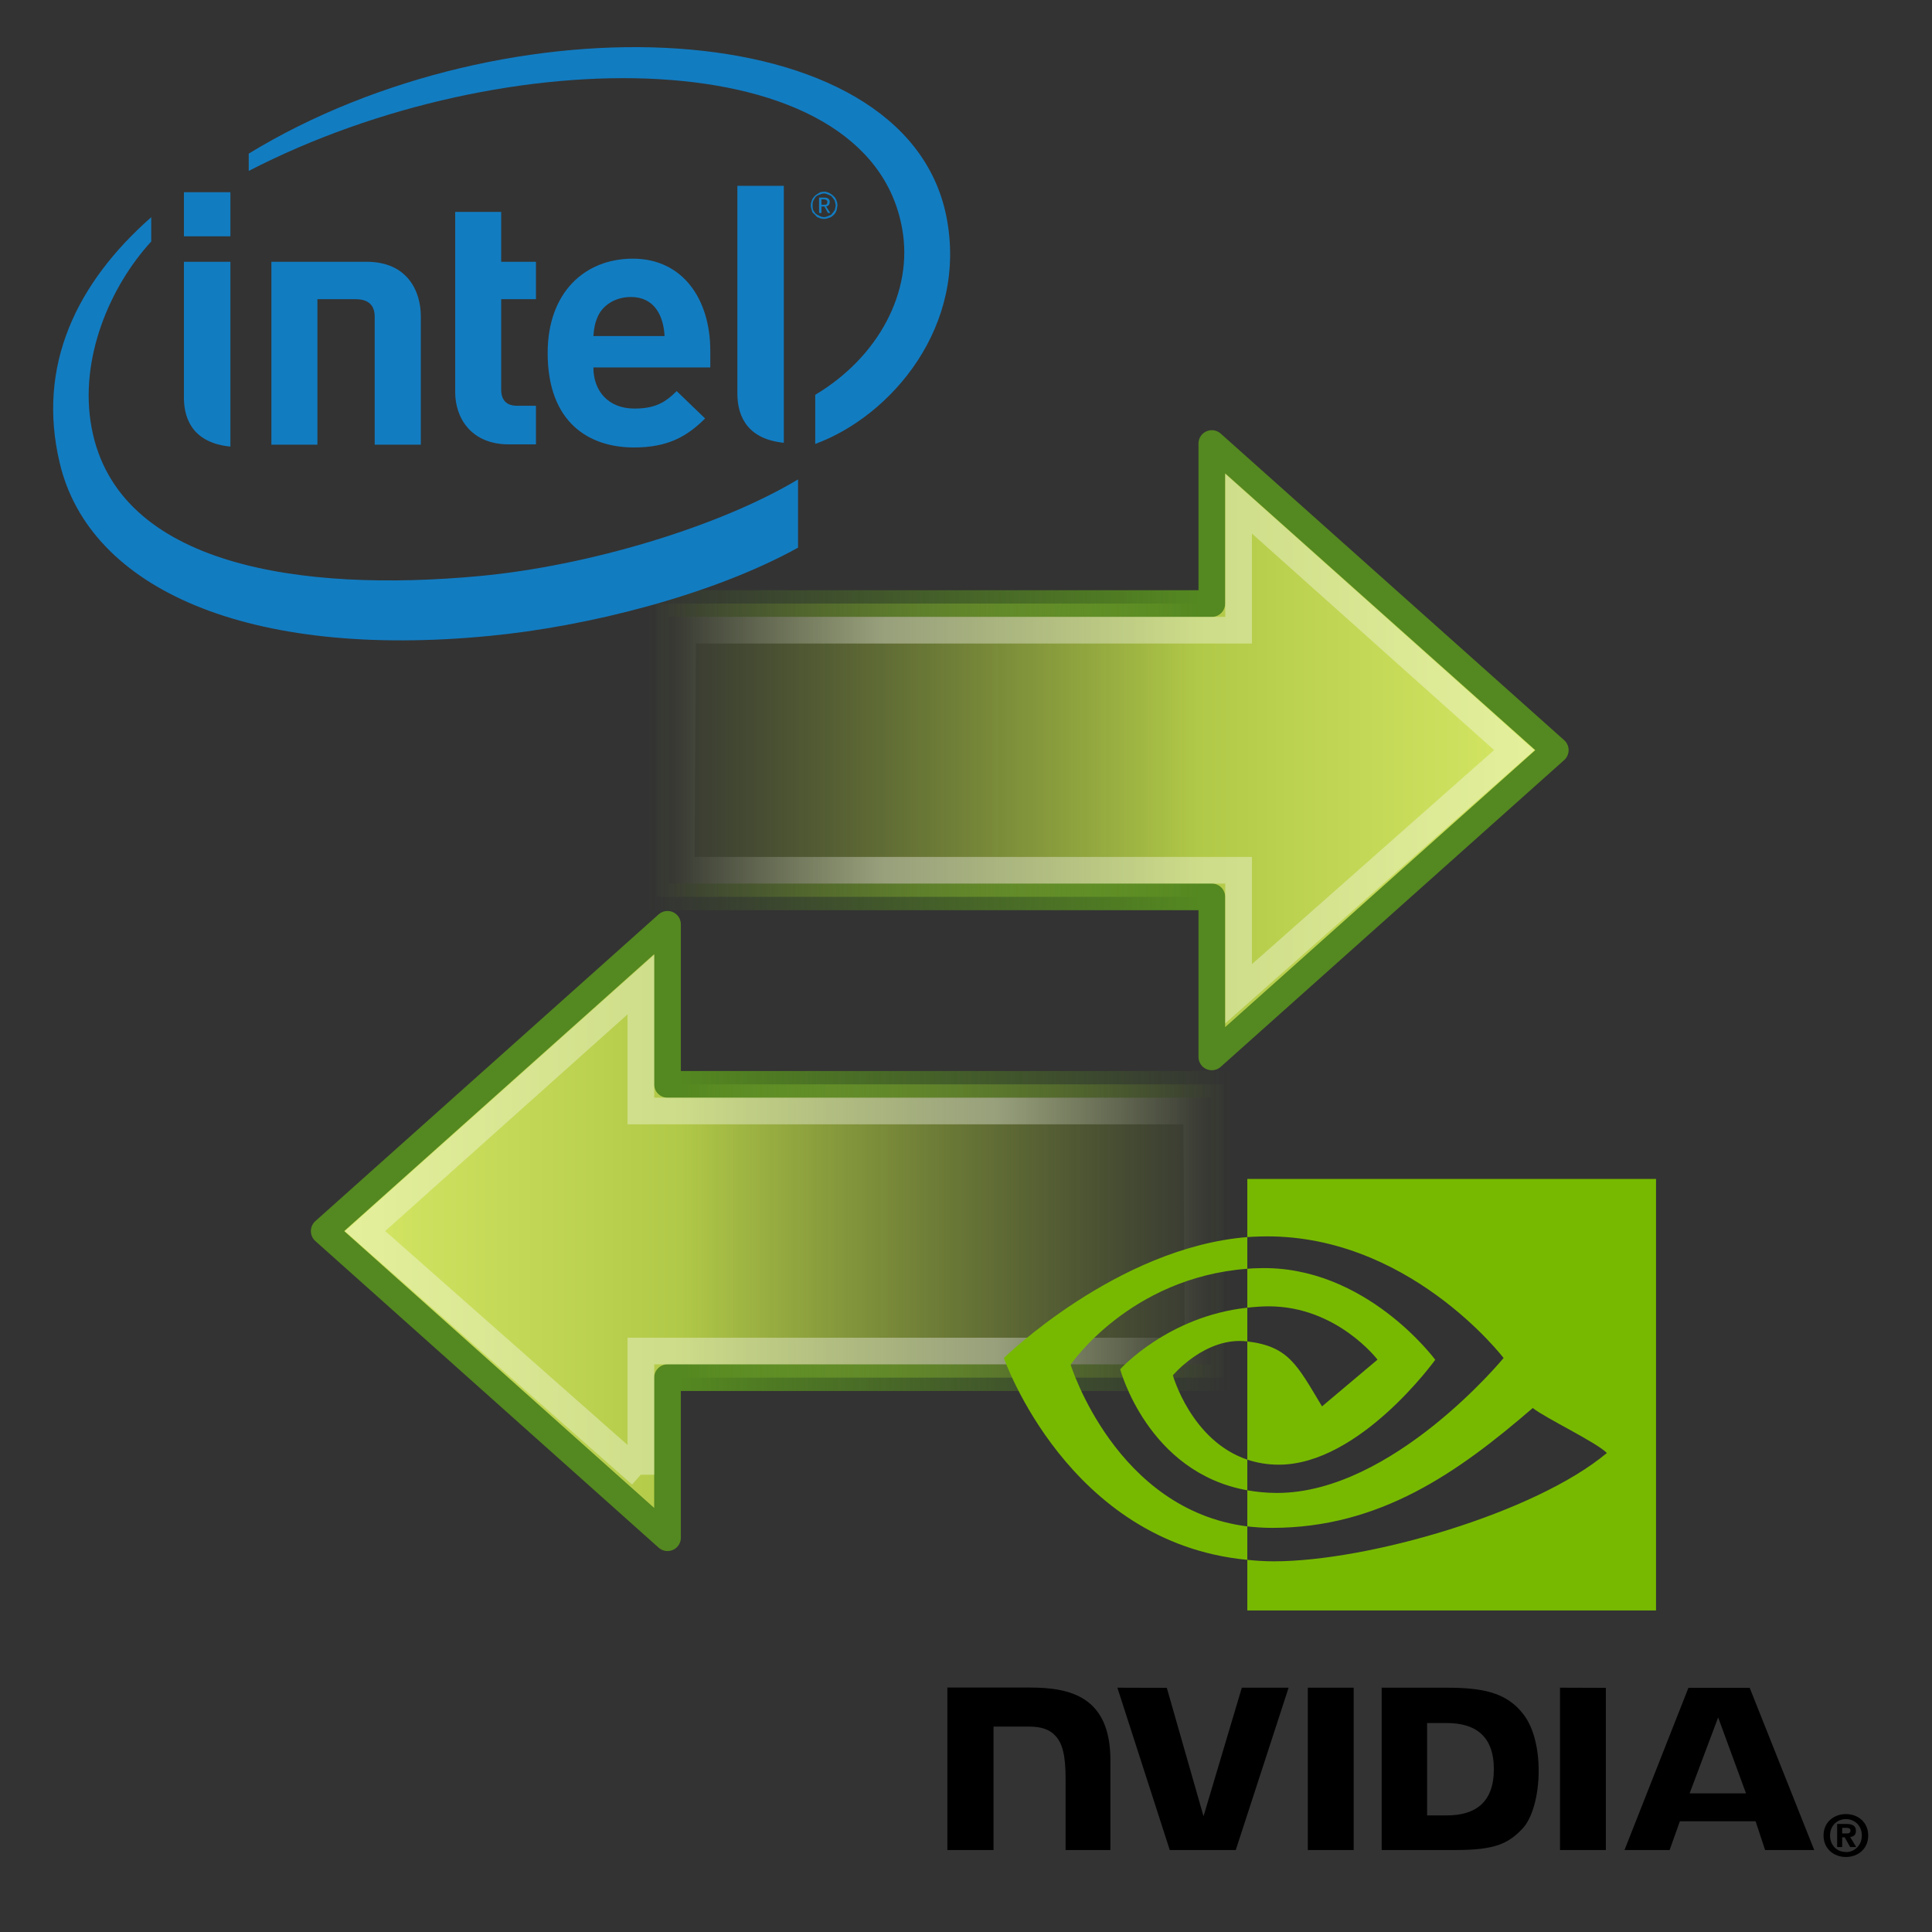 <?xml version="1.0" encoding="UTF-8"?>
<svg xmlns="http://www.w3.org/2000/svg" xmlns:xlink="http://www.w3.org/1999/xlink" width="51pt" height="51pt" viewBox="0 0 51 51" version="1.1">
<rect x="0" y="0" width="51" height="51" fill="#333333" stroke="none"/>
<defs>
<g>
<symbol overflow="visible" id="glyph0-0">
<path style="stroke:none;" d="M 0.031 0 L 0.031 -0.672 L 0.297 -0.672 L 0.297 0 Z M 0.062 -0.031 L 0.266 -0.031 L 0.266 -0.641 L 0.062 -0.641 Z M 0.062 -0.031 "/>
</symbol>
<symbol overflow="visible" id="glyph0-1">
<path style="stroke:none;" d="M 0.719 -0.344 C 0.719 -0.312 0.711 -0.281 0.703 -0.25 C 0.703 -0.219 0.691 -0.188 0.672 -0.156 C 0.66 -0.133 0.645 -0.113 0.625 -0.094 C 0.602 -0.07 0.578 -0.051 0.547 -0.031 C 0.516 -0.02 0.484 -0.008 0.453 0 C 0.43 0.008 0.406 0.016 0.375 0.016 C 0.332 0.016 0.297 0.008 0.266 0 C 0.242 -0.008 0.219 -0.02 0.188 -0.031 C 0.164 -0.051 0.145 -0.07 0.125 -0.094 C 0.102 -0.113 0.082 -0.133 0.062 -0.156 C 0.051 -0.188 0.039 -0.219 0.031 -0.25 C 0.02 -0.281 0.016 -0.312 0.016 -0.344 C 0.016 -0.375 0.02 -0.406 0.031 -0.438 C 0.039 -0.469 0.051 -0.492 0.062 -0.516 C 0.082 -0.547 0.102 -0.57 0.125 -0.594 C 0.145 -0.613 0.164 -0.629 0.188 -0.641 C 0.219 -0.66 0.242 -0.676 0.266 -0.688 C 0.297 -0.695 0.332 -0.703 0.375 -0.703 C 0.414 -0.703 0.457 -0.691 0.5 -0.672 C 0.539 -0.648 0.578 -0.625 0.609 -0.594 C 0.648 -0.562 0.676 -0.523 0.688 -0.484 C 0.707 -0.441 0.719 -0.395 0.719 -0.344 Z M 0.672 -0.344 C 0.672 -0.375 0.664 -0.398 0.656 -0.422 C 0.656 -0.453 0.645 -0.477 0.625 -0.5 C 0.613 -0.52 0.598 -0.539 0.578 -0.562 C 0.566 -0.582 0.547 -0.598 0.516 -0.609 C 0.492 -0.617 0.469 -0.629 0.438 -0.641 C 0.414 -0.648 0.395 -0.656 0.375 -0.656 C 0.332 -0.656 0.289 -0.645 0.25 -0.625 C 0.207 -0.613 0.172 -0.594 0.141 -0.562 C 0.117 -0.531 0.098 -0.492 0.078 -0.453 C 0.066 -0.422 0.062 -0.383 0.062 -0.344 C 0.062 -0.301 0.066 -0.258 0.078 -0.219 C 0.098 -0.188 0.117 -0.156 0.141 -0.125 C 0.172 -0.102 0.207 -0.082 0.25 -0.062 C 0.289 -0.039 0.332 -0.031 0.375 -0.031 C 0.395 -0.031 0.414 -0.035 0.438 -0.047 C 0.469 -0.055 0.492 -0.066 0.516 -0.078 C 0.547 -0.086 0.566 -0.102 0.578 -0.125 C 0.598 -0.145 0.613 -0.164 0.625 -0.188 C 0.645 -0.207 0.656 -0.227 0.656 -0.25 C 0.664 -0.281 0.672 -0.312 0.672 -0.344 Z M 0.469 -0.141 L 0.375 -0.312 L 0.297 -0.312 L 0.297 -0.141 L 0.234 -0.141 L 0.234 -0.547 L 0.375 -0.547 C 0.426 -0.547 0.461 -0.535 0.484 -0.516 C 0.504 -0.492 0.516 -0.469 0.516 -0.438 C 0.516 -0.395 0.504 -0.363 0.484 -0.344 C 0.473 -0.332 0.453 -0.32 0.422 -0.312 L 0.531 -0.141 Z M 0.453 -0.438 C 0.453 -0.457 0.441 -0.473 0.422 -0.484 C 0.41 -0.492 0.395 -0.5 0.375 -0.5 L 0.297 -0.5 L 0.297 -0.359 L 0.375 -0.359 C 0.406 -0.359 0.426 -0.363 0.438 -0.375 C 0.445 -0.383 0.453 -0.406 0.453 -0.438 Z M 0.453 -0.438 "/>
</symbol>
</g>
<linearGradient id="linear0" gradientUnits="userSpaceOnUse" x1="62.953" y1="23.891" x2="2.497" y2="23.891" gradientTransform="matrix(0.557,0,0,-0.552,-0.375,45.697)">
<stop offset="0" style="stop-color:rgb(54.902%,67.059%,16.471%);stop-opacity:0;"/>
<stop offset="0.613" style="stop-color:rgb(69.412%,78.824%,28.235%);stop-opacity:1;"/>
<stop offset="1" style="stop-color:rgb(84.314%,90.98%,40%);stop-opacity:1;"/>
</linearGradient>
<linearGradient id="linear1" gradientUnits="userSpaceOnUse" x1="40.808" y1="44.845" x2="40.808" y2="26.149" gradientTransform="matrix(0,1.096,-1.107,0,63.651,-12.206)">
<stop offset="0" style="stop-color:rgb(32.941%,53.333%,12.549%);stop-opacity:1;"/>
<stop offset="1" style="stop-color:rgb(32.941%,53.333%,12.549%);stop-opacity:0;"/>
</linearGradient>
<linearGradient id="linear2" gradientUnits="userSpaceOnUse" x1="3.888" y1="26.023" x2="-8.798" y2="26.023" gradientTransform="matrix(-0.627,0,0,-0.588,28.215,48.213)">
<stop offset="0" style="stop-color:rgb(100%,100%,100%);stop-opacity:0.353;"/>
<stop offset="1" style="stop-color:rgb(100%,100%,100%);stop-opacity:0;"/>
</linearGradient>
<linearGradient id="linear3" gradientUnits="userSpaceOnUse" x1="62.953" y1="23.891" x2="2.497" y2="23.891" gradientTransform="matrix(0.557,0,0,-0.552,-0.375,45.697)">
<stop offset="0" style="stop-color:rgb(54.902%,67.059%,16.471%);stop-opacity:0;"/>
<stop offset="0.613" style="stop-color:rgb(69.412%,78.824%,28.235%);stop-opacity:1;"/>
<stop offset="1" style="stop-color:rgb(84.314%,90.98%,40%);stop-opacity:1;"/>
</linearGradient>
<linearGradient id="linear4" gradientUnits="userSpaceOnUse" x1="40.808" y1="44.845" x2="40.808" y2="26.149" gradientTransform="matrix(0,1.096,-1.107,0,63.651,-12.206)">
<stop offset="0" style="stop-color:rgb(32.941%,53.333%,12.549%);stop-opacity:1;"/>
<stop offset="1" style="stop-color:rgb(32.941%,53.333%,12.549%);stop-opacity:0;"/>
</linearGradient>
<linearGradient id="linear5" gradientUnits="userSpaceOnUse" x1="3.888" y1="26.023" x2="-8.798" y2="26.023" gradientTransform="matrix(-0.627,0,0,-0.588,28.215,48.213)">
<stop offset="0" style="stop-color:rgb(100%,100%,100%);stop-opacity:0.353;"/>
<stop offset="1" style="stop-color:rgb(100%,100%,100%);stop-opacity:0;"/>
</linearGradient>
</defs>
<g id="surface1">
<path style="fill-rule:nonzero;fill:url(#linear0);stroke-width:1;stroke-linecap:round;stroke-linejoin:round;stroke:url(#linear1);stroke-miterlimit:4;" d="M 13.523 44.514 L 0.644 33.011 L 13.523 21.514 L 13.523 27.515 L 34.393 27.515 L 34.393 38.513 L 13.523 38.513 Z M 13.523 44.514 " transform="matrix(-0.704,0,0,0.704,41.509,-3.438)"/>
<path style="fill:none;stroke-width:1;stroke-linecap:butt;stroke-linejoin:miter;stroke:url(#linear2);stroke-miterlimit:4;" d="M 12.519 42.146 L 2.186 33.011 L 12.519 23.771 L 12.519 28.513 L 33.362 28.513 L 33.423 37.515 L 12.519 37.515 Z M 12.519 42.146 " transform="matrix(-0.704,0,0,0.704,41.509,-3.438)"/>
<path style="fill-rule:nonzero;fill:url(#linear3);stroke-width:1;stroke-linecap:round;stroke-linejoin:round;stroke:url(#linear4);stroke-miterlimit:4;" d="M 13.521 44.513 L 0.648 33.015 L 13.521 21.512 L 13.521 27.513 L 34.397 27.513 L 34.397 38.511 L 13.521 38.511 Z M 13.521 44.513 " transform="matrix(0.704,0,0,0.704,8.102,9.255)"/>
<path style="fill:none;stroke-width:1;stroke-linecap:butt;stroke-linejoin:miter;stroke:url(#linear5);stroke-miterlimit:4;" d="M 12.523 42.144 L 2.184 33.015 L 12.523 23.77 L 12.523 28.512 L 33.36 28.512 L 33.421 37.513 L 12.523 37.513 L 12.523 42.15 Z M 12.523 42.144 " transform="matrix(0.704,0,0,0.704,8.102,9.255)"/>
<path style=" stroke:none;fill-rule:nonzero;fill:rgb(0%,0%,0%);fill-opacity:1;" d="M 49.148 48.453 C 49.148 48.715 48.953 48.891 48.727 48.891 L 48.727 48.887 C 48.496 48.891 48.309 48.715 48.309 48.453 C 48.309 48.191 48.496 48.02 48.727 48.02 C 48.957 48.02 49.148 48.191 49.148 48.453 Z M 49.316 48.453 C 49.316 48.094 49.039 47.887 48.727 47.887 C 48.418 47.887 48.137 48.094 48.137 48.453 C 48.137 48.812 48.418 49.02 48.727 49.02 C 49.039 49.02 49.316 48.812 49.316 48.453 M 48.629 48.5 L 48.695 48.5 L 48.84 48.758 L 49 48.758 L 48.84 48.492 C 48.922 48.484 48.992 48.445 48.992 48.332 C 48.992 48.191 48.895 48.148 48.73 48.148 L 48.496 48.148 L 48.496 48.758 L 48.629 48.758 L 48.629 48.5 M 48.629 48.398 L 48.629 48.25 L 48.727 48.25 C 48.777 48.25 48.848 48.254 48.848 48.316 C 48.848 48.387 48.809 48.398 48.75 48.398 L 48.629 48.398 "/>
<path style=" stroke:none;fill-rule:nonzero;fill:rgb(0%,0%,0%);fill-opacity:1;" d="M 45.355 45.336 L 46.09 47.34 L 44.602 47.34 Z M 44.57 44.555 L 42.883 48.836 L 44.074 48.836 L 44.344 48.078 L 46.344 48.078 L 46.594 48.836 L 47.891 48.836 L 46.188 44.555 Z M 41.18 48.836 L 42.391 48.836 L 42.391 44.555 L 41.18 44.551 Z M 32.781 44.551 L 31.77 47.945 L 30.801 44.555 L 29.496 44.551 L 30.879 48.836 L 32.621 48.836 L 34.016 44.551 Z M 37.672 45.484 L 38.191 45.484 C 38.945 45.484 39.434 45.824 39.434 46.703 C 39.434 47.582 38.945 47.922 38.191 47.922 L 37.672 47.922 Z M 36.473 44.551 L 36.473 48.836 L 38.434 48.836 C 39.477 48.836 39.82 48.66 40.188 48.273 C 40.449 48 40.617 47.398 40.617 46.742 C 40.617 46.141 40.477 45.602 40.227 45.27 C 39.777 44.668 39.133 44.551 38.168 44.551 Z M 25.008 44.547 L 25.008 48.836 L 26.227 48.836 L 26.227 45.578 L 27.172 45.578 C 27.488 45.578 27.711 45.656 27.859 45.82 C 28.051 46.023 28.129 46.352 28.129 46.953 L 28.129 48.836 L 29.312 48.836 L 29.312 46.465 C 29.312 44.773 28.234 44.547 27.18 44.547 Z M 34.523 44.551 L 34.523 48.836 L 35.734 48.836 L 35.734 44.551 Z M 34.523 44.551 "/>
<path style=" stroke:none;fill-rule:nonzero;fill:rgb(46.667%,72.549%,0%);fill-opacity:1;" d="M 28.262 36.023 C 28.262 36.023 29.816 33.727 32.926 33.492 L 32.926 32.656 C 29.48 32.934 26.5 35.848 26.5 35.848 C 26.5 35.848 28.188 40.73 32.926 41.176 L 32.926 40.293 C 29.449 39.855 28.262 36.023 28.262 36.023 Z M 32.926 38.531 L 32.926 39.34 C 30.297 38.871 29.57 36.145 29.57 36.145 C 29.57 36.145 30.828 34.746 32.926 34.52 L 32.926 35.41 C 32.922 35.41 32.922 35.41 32.922 35.41 C 31.82 35.277 30.961 36.305 30.961 36.305 C 30.961 36.305 31.445 38.031 32.926 38.531 M 32.926 31.121 L 32.926 32.656 C 33.023 32.648 33.125 32.645 33.227 32.641 C 37.141 32.508 39.691 35.848 39.691 35.848 C 39.691 35.848 36.762 39.41 33.711 39.41 C 33.434 39.41 33.172 39.383 32.926 39.34 L 32.926 40.293 C 33.133 40.316 33.352 40.332 33.578 40.332 C 36.418 40.332 38.473 38.883 40.461 37.168 C 40.789 37.43 42.141 38.074 42.418 38.355 C 40.527 39.938 36.121 41.215 33.625 41.215 C 33.383 41.215 33.152 41.199 32.926 41.176 L 32.926 42.512 L 43.715 42.512 L 43.715 31.121 Z M 32.926 34.52 L 32.926 33.492 C 33.023 33.484 33.125 33.477 33.227 33.477 C 36.043 33.387 37.887 35.895 37.887 35.895 C 37.887 35.895 35.895 38.664 33.758 38.664 C 33.449 38.664 33.172 38.613 32.926 38.531 L 32.926 35.41 C 34.02 35.543 34.238 36.027 34.898 37.125 L 36.363 35.891 C 36.363 35.891 35.293 34.484 33.492 34.484 C 33.297 34.484 33.109 34.5 32.926 34.52 "/>
<path style=" stroke:none;fill-rule:nonzero;fill:rgb(7.059%,48.627%,75.686%);fill-opacity:1;" d="M 24.977 5.691 C 23.863 0.258 13.348 -0.086 6.566 4.055 L 6.566 4.512 C 13.336 1.016 22.941 1.039 23.816 6.043 C 24.113 7.703 23.184 9.43 21.52 10.422 L 21.52 11.719 C 23.523 10.984 25.57 8.605 24.977 5.691 M 12.652 15.207 C 7.973 15.641 3.098 14.957 2.418 11.289 C 2.078 9.48 2.902 7.562 3.992 6.375 L 3.992 5.734 C 2.027 7.465 0.961 9.648 1.578 12.227 C 2.363 15.539 6.547 17.41 12.934 16.785 C 15.461 16.543 18.77 15.727 21.066 14.457 L 21.066 12.656 C 18.98 13.906 15.527 14.941 12.652 15.207 Z M 12.652 15.207 "/>
<path style=" stroke:none;fill-rule:nonzero;fill:rgb(7.059%,48.627%,75.686%);fill-opacity:1;" d="M 20.691 4.906 L 19.465 4.906 L 19.465 10.391 C 19.465 11.035 19.773 11.598 20.691 11.688 "/>
<path style=" stroke:none;fill-rule:nonzero;fill:rgb(7.059%,48.627%,75.686%);fill-opacity:1;" d="M 6.082 6.91 L 4.855 6.91 L 4.855 10.496 C 4.855 11.141 5.164 11.699 6.082 11.789 "/>
<path style=" stroke:none;fill-rule:nonzero;fill:rgb(7.059%,48.627%,75.686%);fill-opacity:1;" d="M 4.855 5.074 L 6.082 5.074 L 6.082 6.238 L 4.855 6.238 Z M 4.855 5.074 "/>
<path style=" stroke:none;fill-rule:nonzero;fill:rgb(7.059%,48.627%,75.686%);fill-opacity:1;" d="M 13.43 11.73 C 12.438 11.73 12.016 11.035 12.016 10.352 L 12.016 5.594 L 13.23 5.594 L 13.23 6.91 L 14.148 6.91 L 14.148 7.898 L 13.23 7.898 L 13.23 10.277 C 13.23 10.559 13.363 10.711 13.652 10.711 L 14.148 10.711 L 14.148 11.73 L 13.43 11.73 "/>
<path style=" stroke:none;fill-rule:nonzero;fill:rgb(7.059%,48.627%,75.686%);fill-opacity:1;" d="M 16.656 7.84 C 16.242 7.84 15.918 8.055 15.785 8.344 C 15.707 8.52 15.68 8.652 15.664 8.871 L 17.543 8.871 C 17.516 8.344 17.281 7.84 16.656 7.84 M 15.664 9.699 C 15.664 10.324 16.059 10.785 16.746 10.785 C 17.285 10.785 17.551 10.633 17.863 10.324 L 18.613 11.047 C 18.133 11.523 17.629 11.812 16.734 11.812 C 15.57 11.812 14.457 11.176 14.457 9.316 C 14.457 7.727 15.43 6.828 16.707 6.828 C 18.008 6.828 18.75 7.879 18.75 9.262 L 18.75 9.699 L 15.664 9.699 "/>
<path style=" stroke:none;fill-rule:nonzero;fill:rgb(7.059%,48.627%,75.686%);fill-opacity:1;" d="M 9.387 7.898 C 9.742 7.898 9.891 8.074 9.891 8.359 L 9.891 11.738 L 11.109 11.738 L 11.109 8.355 C 11.109 7.668 10.742 6.91 9.676 6.91 L 7.164 6.91 L 7.164 11.738 L 8.379 11.738 L 8.379 7.898 "/>
<g style="fill:rgb(7.059%,48.627%,75.686%);fill-opacity:1;">
  <use xlink:href="#glyph0-1" x="21.387" y="5.763"/>
</g>
</g>
</svg>
